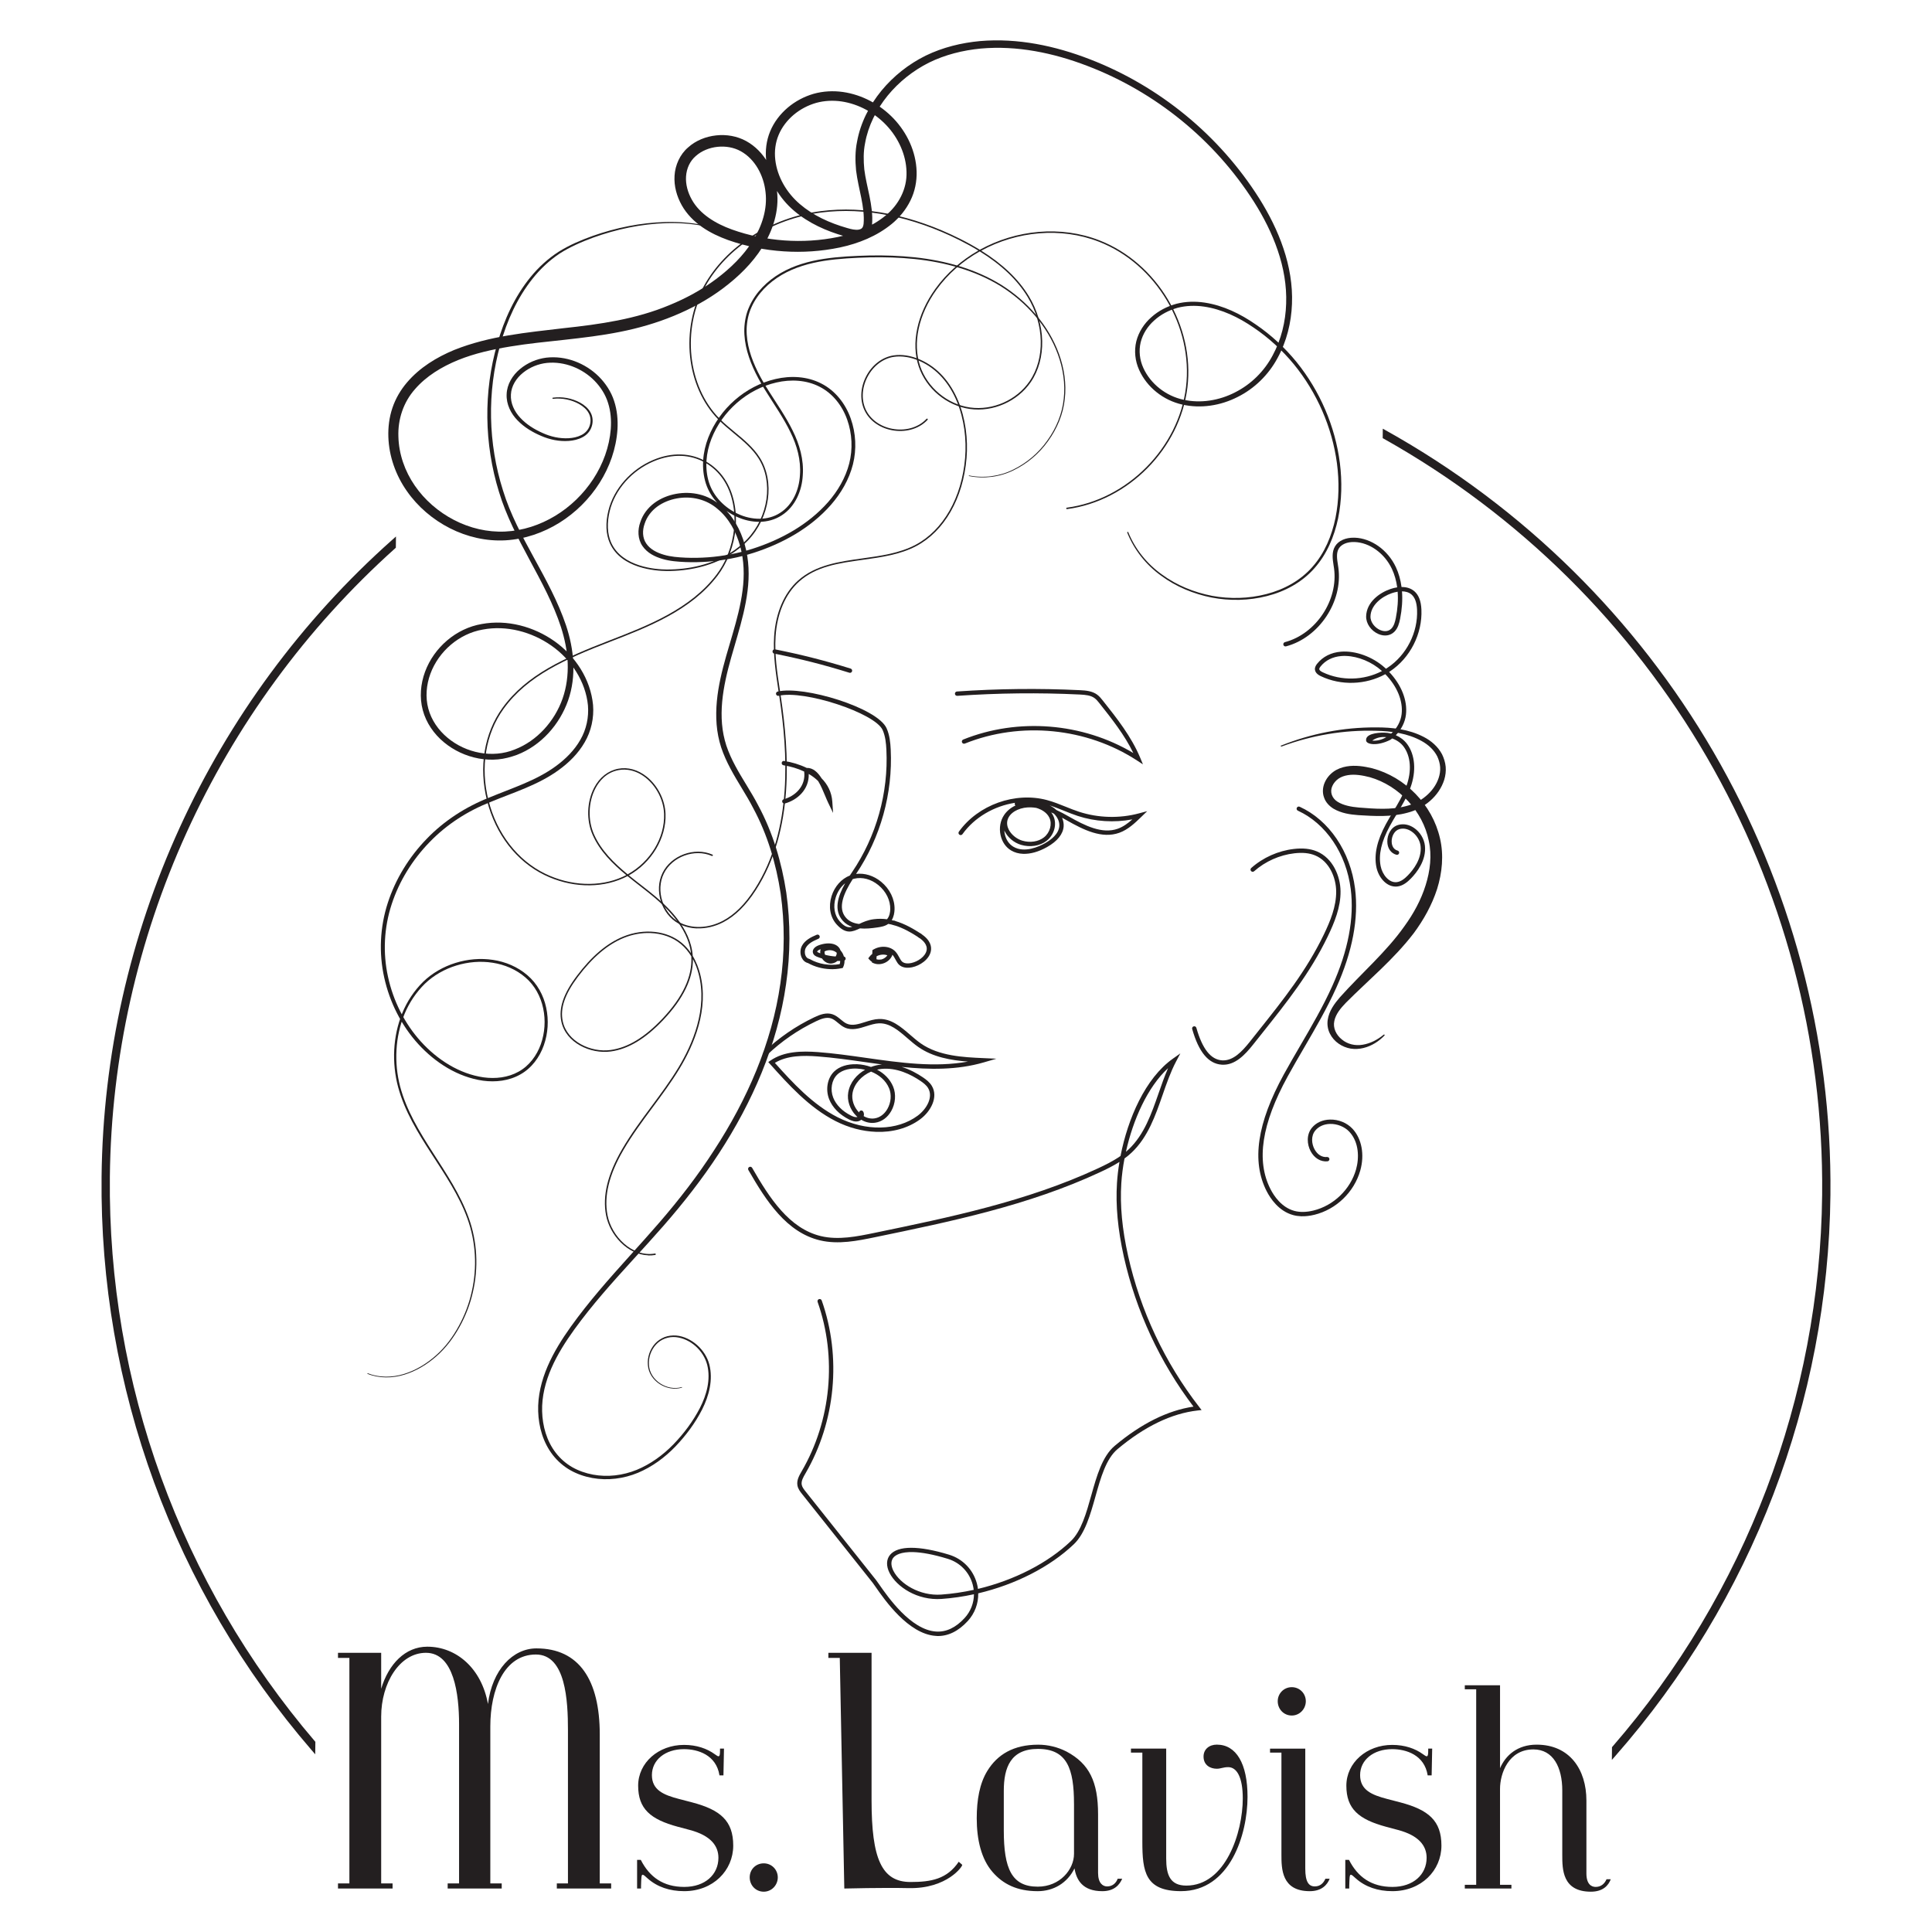 <?xml version="1.0" encoding="UTF-8"?>
<svg id="Layer_1" data-name="Layer 1" xmlns="http://www.w3.org/2000/svg" viewBox="0 0 1080 1080">
  <defs>
    <style>
      .cls-1 {
        fill: #231f20;
      }
    </style>
  </defs>
  <g>
    <path class="cls-1" d="M523.66,914.5c-.21,0-.42-.02-.63-.03-15.29-1.05-28.57-20.19-33.57-27.4-.72-1.04-1.27-1.83-1.62-2.28l-39.43-49.56c-1-1.26-2.25-2.82-2.62-4.76-.58-2.97,.98-5.66,2.36-8.03,16.5-28.35,19.83-63.73,8.9-94.66-.22-.64,.11-1.33,.74-1.55,.63-.22,1.33,.11,1.55,.74,11.17,31.59,7.77,67.74-9.09,96.69-1.22,2.1-2.49,4.27-2.08,6.35,.26,1.35,1.26,2.6,2.14,3.71l39.43,49.56c.37,.47,.96,1.31,1.72,2.41,4.82,6.94,17.62,25.39,31.74,26.35,5.7,.39,11.06-2.15,16.02-7.55,3.39-3.68,5.2-8.41,5.22-13.29-5.98,1.3-12.06,2.19-18.12,2.62-13.55,.95-25.08-6.77-29.04-14.52-1.98-3.88-1.87-7.58,.29-10.16,4.35-5.19,16.05-5.22,32.95-.06,7.64,2.33,13.45,8.32,15.55,16.04,.28,1.03,.49,2.06,.62,3.09,20.15-4.83,38.99-14.37,51.95-26.75,5.78-5.52,8.64-15.71,11.4-25.56,3.01-10.73,6.12-21.82,13.12-27.69,14.79-12.41,29.59-19.77,44.01-21.9-18.74-24.65-32.19-53.58-38.93-83.79-3.38-15.19-4.64-28.68-3.84-41.22,.24-3.76,.7-7.73,1.39-11.78-3.63,2.31-7.44,4.16-10.94,5.79-39.89,18.58-83.54,27.59-125.76,36.31-9.57,1.97-20.43,4.22-30.76,1.74-18.61-4.45-29.96-21.86-39.99-39.32-.33-.58-.13-1.33,.45-1.66,.58-.33,1.32-.14,1.66,.45,9.76,17,20.77,33.94,38.44,38.17,9.81,2.34,20.37,.16,29.7-1.76,42.07-8.69,85.58-17.68,125.22-36.13,4.05-1.89,8.51-4.07,12.57-6.91,4.08-20.86,13.85-43.48,29.29-54.41l4.16-2.94-2.38,4.51c-3.06,5.79-5.35,12.38-7.56,18.75-4.01,11.55-8.16,23.49-17.18,32.08-1.3,1.24-2.68,2.37-4.1,3.41-.91,4.75-1.51,9.43-1.79,13.87-.79,12.31,.45,25.57,3.79,40.53,6.81,30.56,20.56,59.78,39.76,84.51l1.33,1.72-2.16,.24c-14.6,1.63-29.69,8.91-44.84,21.61-6.42,5.38-9.43,16.11-12.34,26.49-2.86,10.17-5.81,20.69-12.07,26.67-13.35,12.74-32.74,22.55-53.45,27.45,.12,5.68-1.93,11.21-5.86,15.49-5.31,5.77-11.14,8.58-17.35,8.36Zm-12.94-46.86c-7.35-.26-10.21,1.77-11.28,3.05-2.06,2.46-.87,5.75,.02,7.49,3.65,7.16,14.65,14.07,26.7,13.2,6.07-.43,12.16-1.33,18.15-2.64-.12-1-.31-2-.58-3-1.88-6.9-7.08-12.27-13.91-14.35-8.44-2.58-14.6-3.59-19.09-3.75Zm142.23-270.53c-11.49,10.59-19.6,28.92-23.55,46.75,.57-.48,1.12-.97,1.66-1.48,8.59-8.19,12.64-19.84,16.56-31.12,1.64-4.72,3.32-9.56,5.34-14.15Z"/>
    <path class="cls-1" d="M489.63,632.7c-7.42-.26-15.17-2.26-22.52-5.99-14.82-7.54-26.45-20.53-36.72-31.98l-.92-1.03,1.13-.78c7.76-5.39,17.81-5.43,26.62-4.79,8.94,.67,18.05,1.97,26.87,3.22,18.91,2.69,38.39,5.47,57,2.09-9.42-.72-19.61-2.45-27.81-8.21-2.1-1.47-4.12-3.22-6.08-4.91-5.04-4.36-9.8-8.44-15.8-8.28-2.31,.08-4.74,.85-7.09,1.6-3.96,1.26-8.06,2.56-12.02,.79-1.48-.66-2.7-1.67-3.87-2.65-1.27-1.05-2.46-2.05-3.86-2.5-2.6-.86-5.57,.27-8.38,1.61-10.12,4.82-19.37,11.19-27.49,18.94-.48,.47-1.26,.45-1.72-.04-.46-.49-.45-1.26,.04-1.72,8.31-7.93,17.78-14.45,28.13-19.38,3.26-1.56,6.76-2.84,10.18-1.72,1.84,.6,3.27,1.79,4.66,2.94,1.1,.91,2.14,1.77,3.31,2.3,3.13,1.4,6.61,.29,10.29-.88,2.51-.8,5.1-1.62,7.75-1.71,6.91-.26,12.3,4.4,17.47,8.87,1.91,1.65,3.88,3.36,5.88,4.76,10.17,7.13,23.92,7.75,34.97,8.24l7.35,.33-7.07,2.06c-14.94,4.34-30.46,4.11-45.89,2.52,4.62,1.42,8.69,3.7,11.82,5.81,1.88,1.27,3.79,2.73,5.04,4.81,3.72,6.21-.55,14.22-6.45,18.61-6.79,5.05-15.55,7.42-24.82,7.09Zm-56.47-38.54c9.89,11.03,21.09,23.28,35.06,30.38,15.73,8,33.31,7.65,44.79-.88,5.04-3.75,8.79-10.42,5.81-15.4-1-1.68-2.67-2.94-4.32-4.05-5.23-3.55-13.26-7.57-21.83-6.67-.81,.09-1.6,.22-2.38,.4,3.89,2.08,7.25,5.24,9.01,9.57,1.71,4.18,1.28,9.39-1.1,13.58-2.07,3.64-5.25,5.96-8.94,6.51-2.66,.41-5.37-.19-7.81-1.65-.45,.38-.98,.66-1.53,.8-1.96,.53-3.9-.26-5.37-1-5.31-2.68-9.23-6.68-11.04-11.26-2.15-5.44-1.01-11.81,2.76-15.48,2.91-2.84,7.42-4.29,12.73-4.1h.21c2.48,.11,5.12,.62,7.68,1.53,1.82-.68,3.69-1.13,5.51-1.33,.22-.02,.44-.04,.66-.06-3.12-.42-6.22-.86-9.32-1.3-8.78-1.25-17.86-2.54-26.71-3.2-7.94-.6-16.91-.6-23.89,3.61Zm49.66,29.77c1.92,1.12,4.03,1.56,6.07,1.26,2.94-.44,5.49-2.33,7.19-5.31,2.02-3.56,2.39-7.95,.96-11.46-1.85-4.55-5.77-7.64-10.11-9.38-5.37,2.32-9.48,6.87-10.36,12.02-.64,3.72,.77,7.87,3.67,10.85,.02-.38,.22-.74,.57-.96,.56-.36,1.32-.18,1.68,.38,.47,.76,.59,1.69,.32,2.59Zm-3.88-26.59c-2.78-.1-7.71,.24-10.96,3.41-3.09,3.01-3.99,8.3-2.2,12.85,1.59,4.03,5.1,7.58,9.87,9.98,1.08,.55,2.47,1.13,3.64,.82,0,0,.02,0,.03,0-.27-.24-.54-.5-.8-.76-3.45-3.53-5.12-8.5-4.35-12.98,.98-5.69,4.79-10.02,9.44-12.66-1.52-.36-3.04-.58-4.49-.64-.06,0-.12,0-.18,0Z"/>
    <path class="cls-1" d="M464.02,541.75c-4.32-.15-8.63-1.32-12.4-3.41-1.53-.38-2.76-1.46-3.49-3.05-.95-2.06-.88-4.64,.17-6.59,1.69-3.12,4.97-4.81,8.26-6.17,.62-.26,1.33,.03,1.59,.66,.26,.62-.04,1.33-.66,1.59-2.88,1.19-5.72,2.63-7.05,5.09-.69,1.27-.73,3.04-.11,4.41,.31,.66,.9,1.5,1.98,1.73l.35,.13c5.01,2.83,11.07,3.84,16.73,2.81,.19-.57,.29-1.17,.29-1.77-.52,.01-1.04,0-1.56,0-1.17,1.03-2.74,1.55-4.1,1.46-1.66-.14-3.23-1.07-4.3-2.56-.06-.09-.12-.18-.18-.27-.9-.27-1.8-.57-2.67-.92-.57-.23-1.91-.75-2.37-2.05-.6-1.69,.57-3.4,2.98-4.35,2.69-1.06,6.59-1.71,9.47-.37,1.43,.66,2.45,1.77,2.94,3.21,.87,.95,1.5,2.11,1.86,3.36,.52,.1,.93,.54,.97,1.1,.04,.49-.22,.94-.63,1.16,.03,1.23-.2,2.47-.72,3.59l-.26,.55-.6,.13c-2.13,.45-4.32,.63-6.51,.55Zm-2.81-8.02c1.93,.51,3.91,.82,5.9,.95,.47-.67,.68-1.43,.6-2.11l-.06-.05c-1.83-1.55-4.63-1.8-6.72-.65-.07,.61,.03,1.25,.28,1.86Zm-2.51-3.11c-.11,.04-.22,.08-.32,.12-1.07,.42-1.66,1.04-1.57,1.27,.04,.12,.24,.31,.97,.6,.25,.1,.49,.19,.75,.28-.08-.7-.03-1.41,.14-2.08l.05-.19Z"/>
    <path class="cls-1" d="M474.63,520.74c-2.13-.08-4.41-1.13-7.03-4.08-3.56-4.01-4.59-9.9-2.74-15.75,1.71-5.42,5.53-9.66,10.21-11.49,.43-.67,.87-1.33,1.31-1.98,13.51-19.96,20.31-44.22,19.12-68.31-.18-3.69-.56-7.57-2.09-11.03-4.21-9.48-43.86-22.54-58.12-19.15-.65,.16-1.31-.25-1.47-.9-.16-.65,.25-1.31,.9-1.47,14.53-3.46,55.81,9.06,60.9,20.53,1.7,3.82,2.11,7.97,2.3,11.9,1.2,24.5-5.67,49.17-19.36,69.52,4.75-.6,9.76,.92,13.95,4.34,4.91,4.01,7.73,9.82,7.55,15.56-.06,1.78-.41,4.03-1.58,5.91,.58,.13,1.17,.28,1.75,.45,.65,.18,1.02,.86,.84,1.51-.18,.64-.85,1.01-1.51,.84-1.01-.29-2.02-.52-3.01-.69-1.85,1.36-4.17,1.7-6.04,1.98-3.23,.48-6.64,.84-9.81,.54-2.02,.95-3.99,1.83-6.1,1.76Zm-2.18-27c-2.37,1.91-4.25,4.66-5.27,7.91-1.58,5.03-.75,10.04,2.24,13.4,2.78,3.13,4.74,3.66,6.97,3.07-1.97-.67-3.75-1.74-5.21-3.36-5.21-5.79-2.97-13.48,1.27-21.01Zm4.22-2.3c-5,7.84-8.67,16.14-3.68,21.68,1.85,2.06,4.38,3.04,7.27,3.38,2.27-1.07,4.85-2.24,8.24-2.66,2.46-.31,4.89-.3,7.33,.03,1.47-1.61,1.78-4.08,1.82-5.51,.16-4.98-2.33-10.07-6.66-13.6-4.08-3.33-8.98-4.63-13.46-3.57-.29,.07-.58,.15-.86,.24Z"/>
    <path class="cls-1" d="M514.16,524.23c-.22,0-.43-.07-.62-.2-3.71-2.42-8.65-5.38-13.94-6.88-.65-.18-1.02-.86-.84-1.51,.18-.64,.85-1,1.51-.84,5.61,1.59,10.75,4.67,14.6,7.19,.56,.37,.72,1.12,.36,1.68-.24,.37-.65,.57-1.06,.55Z"/>
    <path class="cls-1" d="M507.09,540.98c-2.35-.08-4.23-1-5.36-2.67-.43-.64-.8-1.31-1.17-1.99-.52-.96-1.02-1.86-1.67-2.6l-.06,.16c-.73,1.94-2.33,3.55-4.39,4.42-2.06,.88-4.34,.91-6.24,.08l-.76-.33v-.34c-.53-.35-1.02-.77-1.44-1.26l-.64-.73,.58-.78c.48-.65,1.04-1.22,1.67-1.71l.07-2.1,.57-.34c4.08-2.41,9.35-1.95,12.24,1.09,.95,1,1.59,2.16,2.2,3.28,.33,.61,.66,1.22,1.05,1.79,1.37,2.02,4.39,1.65,5.62,1.39,3.72-.77,7.96-3.64,8.62-7.13,.6-3.15-2.1-5.64-4.46-7.18-.56-.37-.72-1.12-.36-1.68,.37-.57,1.13-.72,1.68-.36,5.41,3.52,5.99,7.2,5.52,9.67-.88,4.66-6.08,8.15-10.53,9.06-.98,.2-1.91,.28-2.77,.25Zm-17.14-4.76c.72,.23,1.49,.29,2.23,.16,.14-.02,.28-.02,.41,0,.31-.08,.61-.18,.91-.31,1.07-.45,1.96-1.17,2.55-2.04-1.93-.7-4.22-.45-6.04,.54v.03s-.06,1.63-.06,1.63Z"/>
    <path class="cls-1" d="M638.92,427.29l-3.31-2.16c-28.17-18.38-65.05-22.01-96.27-9.46-.63,.24-1.33-.05-1.58-.68-.25-.62,.05-1.33,.68-1.58,30.69-12.34,66.74-9.4,95.09,7.54-4.89-10.11-12.01-19.08-18.92-27.79-.83-1.05-1.69-2.13-2.73-2.89-2.18-1.61-5.08-1.87-8.37-2.03-22.69-1.1-45.72-.83-68.4,.74-.73,.02-1.25-.46-1.3-1.13-.05-.67,.46-1.25,1.13-1.3,22.77-1.58,45.83-1.84,68.68-.74,3.55,.17,6.97,.49,9.69,2.5,1.29,.95,2.25,2.16,3.19,3.34,7.83,9.86,15.92,20.06,20.9,31.99l1.52,3.65Z"/>
    <path class="cls-1" d="M571.95,477.3c-2.48-.09-4.76-.71-6.72-1.88-2.98-1.77-5.07-4.8-5.9-8.53-.89-4.01-.17-8.14,1.99-11.32,1.56-2.3,3.77-4.09,6.32-5.27-.06-.06-.13-.13-.18-.2-.29-.41-.3-.93-.06-1.33-11.59,1.78-22.6,8.07-29.39,17.55-.39,.55-1.15,.67-1.7,.28-.55-.39-.67-1.15-.28-1.7,10.73-14.99,31.45-22.42,49.25-17.65,3.58,.96,7.05,2.35,10.4,3.7,2.46,.99,5,2.01,7.54,2.84,10.73,3.49,22.64,3.8,33.53,.87l4.55-1.22-3.38,3.27c-3.42,3.31-7.3,7.06-12.25,8.83-9.72,3.46-19.89-1.58-29.48-7.05-.82-.47-1.65-.93-2.49-1.38,.68,1.55,1,3.2,.89,4.83-.31,4.31-3.5,8.3-9.24,11.55-4.72,2.67-9.33,3.95-13.39,3.81Zm-10.53-13.08c.04,.72,.13,1.44,.29,2.15,.68,3.06,2.38,5.54,4.77,6.96,6.25,3.71,14.44-.13,17.67-1.95,3.49-1.97,7.7-5.23,8.01-9.6,.19-2.67-1.17-5.13-3.04-6.96-.5-.23-1-.45-1.5-.66,.47,.61,.87,1.25,1.19,1.93,2.17,4.57,.56,10.56-3.74,13.92-3.73,2.92-9.23,3.78-14.35,2.25-3.86-1.16-7.32-4.03-9.05-7.49-.09-.18-.18-.37-.26-.55Zm14.95-12.9c-2.62-.09-5.19,.31-7.63,1.39-1.54,.69-4.3,2.27-5.36,5.15-.85,2.3-.21,4.44,.48,5.82,1.42,2.84,4.39,5.29,7.57,6.24,4.38,1.32,9.03,.61,12.15-1.83,3.37-2.64,4.7-7.45,3.04-10.96-1.45-3.06-4.57-4.56-6.29-5.18-.37-.13-.74-.25-1.11-.35-.95-.15-1.9-.25-2.85-.28Zm14.2,1.49c2.34,1.09,4.63,2.32,6.83,3.58,9.1,5.18,18.71,9.99,27.46,6.87,3.03-1.08,5.71-3.07,8.12-5.22-10.09,1.91-20.76,1.26-30.5-1.92-2.62-.85-5.2-1.89-7.69-2.9-2.64-1.06-5.35-2.15-8.09-3.02,.27,.13,.54,.27,.81,.41,1.14,.62,2.17,1.37,3.07,2.2Z"/>
    <path class="cls-1" d="M541.72,265.79c8.28,1.64,17.1,.5,24.66-3.28,7.59-3.7,14.23-9.35,19.09-16.26,4.93-6.84,8.31-14.88,9.16-23.29,.95-8.4-.37-16.96-3.27-24.88-5.82-15.91-17.73-29.19-31.99-38.12-14.44-8.89-31.19-13.37-47.97-15.15-8.42-.86-16.9-1.13-25.36-.94-8.46,.25-16.95,.65-25.3,1.94-8.32,1.31-16.57,3.65-23.81,7.91-7.2,4.23-13.45,10.39-16.85,18.03-1.75,3.78-2.55,7.94-2.71,12.09-.09,4.17,.54,8.34,1.66,12.37,2.28,8.09,6.36,15.56,10.91,22.68,4.52,7.15,9.42,14.15,13.19,21.86,3.82,7.62,6.28,16.26,5.63,24.94-.44,8.54-4.19,17.54-11.74,22.37-3.69,2.43-8.12,3.63-12.49,3.65-4.39,.03-8.72-1.02-12.68-2.82-7.88-3.59-14.6-10.24-17.29-18.68-2.63-8.37-1.77-17.52,1.36-25.55,6.27-16.14,20.67-28.86,37.6-32.78,8.39-1.97,17.64-1.56,25.5,2.47,7.9,3.96,13.65,11.38,16.53,19.56,2.92,8.2,3.37,17.23,1.25,25.68-2.15,8.44-6.62,16.12-12.28,22.61-11.45,13.02-27.02,21.62-43.27,26.85-8.17,2.6-16.65,4.22-25.2,4.9-4.28,.31-8.57,.43-12.86,.25-4.26-.2-8.64-.48-12.88-1.74-4.17-1.22-8.5-3.3-11.18-7.25-2.72-3.95-2.72-9.15-1.2-13.3,1.38-4.32,4.27-8.07,7.85-10.73,3.6-2.66,7.83-4.33,12.17-5.12,4.35-.79,8.86-.7,13.17,.37,4.34,1.04,8.36,3.26,11.73,6.07,6.86,5.65,11.18,13.74,13.51,22.07,2.37,8.38,2.61,17.26,1.52,25.79-1.06,8.56-3.28,16.87-5.62,25.04-2.35,8.18-4.88,16.25-6.62,24.47-1.74,8.2-2.74,16.58-2.03,24.84,.35,4.12,1.16,8.18,2.43,12.1,1.32,3.91,3.04,7.7,5.03,11.38,3.93,7.39,8.82,14.38,12.77,22.03,8.17,15.13,13.13,31.83,15.7,48.75,2.39,16.97,2.34,34.27-.13,51.21-4.82,34.01-18.92,66.05-37.51,94.56-9.32,14.3-19.86,27.75-31.07,40.57-11.2,12.82-22.95,25.07-33.95,37.93-5.5,6.43-10.81,13.02-15.76,19.85-4.93,6.84-9.48,13.96-12.84,21.63-3.34,7.65-5.46,15.89-5.23,24.2,.21,8.26,2.56,16.61,7.6,23.16,2.51,3.25,5.64,6.01,9.21,8.07,3.58,2.04,7.54,3.41,11.61,4.17,8.16,1.52,16.75,.47,24.45-2.66,7.72-3.19,14.63-8.21,20.49-14.22,5.83-6.02,10.96-12.86,14.81-20.3,3.8-7.38,6.13-15.96,4.13-24.11-2.02-7.94-9.24-14.64-17.48-15.56-4.1-.4-8.37,1.06-11.16,4.17-2.8,3.05-4.28,7.3-3.93,11.44,.49,8.56,10.15,14.7,18.29,12.31,.09-.03,.18,.02,.2,.11,.02,.09-.02,.18-.11,.2-8.3,2.53-18.33-3.6-18.99-12.57-.4-4.32,1.07-8.76,3.98-12.01,1.44-1.65,3.34-2.84,5.35-3.68,2.06-.76,4.27-1.02,6.45-.88,4.37,.39,8.43,2.44,11.69,5.28,3.23,2.88,5.75,6.63,6.87,10.89,2.2,8.54-.16,17.47-3.96,25.07-3.89,7.67-9.04,14.58-14.96,20.78-5.94,6.17-13.01,11.38-20.98,14.73-7.98,3.3-16.92,4.45-25.48,2.91-4.27-.77-8.45-2.19-12.26-4.33-3.8-2.16-7.17-5.09-9.86-8.54-5.4-6.95-7.9-15.74-8.17-24.37-.29-8.71,1.89-17.32,5.28-25.2,3.42-7.92,8.02-15.21,12.97-22.15,4.97-6.94,10.29-13.61,15.78-20.11,10.99-13,22.68-25.34,33.75-38.15,11.06-12.8,21.44-26.19,30.58-40.4,18.41-28.21,32.3-59.84,37.04-93.25,2.43-16.65,2.48-33.64,.14-50.29-2.52-16.59-7.37-32.93-15.35-47.71-3.81-7.46-8.68-14.44-12.7-22.06-2.03-3.79-3.83-7.75-5.21-11.89-1.34-4.16-2.18-8.48-2.53-12.81-1.39-17.52,4.18-34.24,8.9-50.38,2.36-8.12,4.56-16.28,5.61-24.58,1.08-8.28,.86-16.71-1.36-24.7-2.19-7.93-6.25-15.53-12.57-20.75-6.17-5.41-14.69-7.42-22.72-5.94-3.99,.72-7.86,2.25-11.11,4.63-3.22,2.39-5.74,5.68-6.96,9.46-1.37,3.74-1.3,7.97,.87,11.12,2.13,3.19,5.9,5.13,9.78,6.26,3.93,1.19,8.08,1.47,12.28,1.67,4.19,.18,8.39,.08,12.58-.22,8.37-.64,16.67-2.21,24.68-4.73,15.93-5.08,31.21-13.5,42.3-26.07,5.49-6.26,9.79-13.65,11.86-21.68,2.03-8,1.62-16.65-1.14-24.44-2.72-7.78-8.12-14.73-15.47-18.44-7.33-3.78-16.07-4.23-24.13-2.35-16.26,3.71-30.25,15.99-36.31,31.51-3.03,7.72-3.84,16.42-1.37,24.34,2.48,7.86,8.82,14.21,16.29,17.63,7.41,3.46,16.64,3.91,23.53-.65,6.99-4.44,10.6-12.85,11.04-21.06,.65-8.35-1.66-16.64-5.39-24.15-3.67-7.58-8.52-14.55-13.04-21.76-4.55-7.17-8.69-14.78-11-23.09-1.14-4.14-1.78-8.45-1.67-12.78,.17-4.31,1.03-8.65,2.86-12.58,3.56-7.93,10.03-14.23,17.41-18.55,7.44-4.35,15.84-6.68,24.25-7.98,8.44-1.28,16.95-1.65,25.45-1.88,8.5-.16,17.02,.13,25.49,1.03,16.88,1.85,33.74,6.41,48.29,15.43,14.38,9.06,26.34,22.49,32.17,38.58,2.9,8.01,4.21,16.66,3.23,25.16-.88,8.52-4.33,16.63-9.32,23.52-4.93,6.96-11.64,12.63-19.31,16.34-7.64,3.79-16.55,4.92-24.9,3.23-.09-.02-.14-.1-.13-.19,.02-.09,.11-.14,.2-.13Z"/>
    <path class="cls-1" d="M362.37,701.74c-11.62-.41-21.46-11.34-23.58-22.39-2.08-10.84,.84-22.89,8.92-36.83,4.86-8.39,10.73-16.31,16.41-23.96,5.15-6.95,10.48-14.13,15.03-21.64,7.99-13.19,16.46-32.98,11.42-52.37-.64-2.48-1.66-5.45-3.24-8.42,.15,10.79-5.35,22.16-16.37,33.83-10.06,10.66-19.73,16.49-29.54,17.82-11.31,1.53-25.1-4.81-27.62-16.71-1.58-7.47,1.15-15.56,8.58-25.45,8.32-11.08,16.81-18.29,25.98-22.05,11.66-4.78,24.55-3.38,32.83,3.58,2.05,1.72,3.72,3.67,5.1,5.7-1.85-14.8-14.42-26.4-23.9-33.95-1.48-1.18-2.99-2.36-4.5-3.53-2.37-1.85-4.77-3.72-7.11-5.63-.77,.41-1.56,.8-2.37,1.16-13.12,5.92-29.58,5.25-44.03-1.77-15.67-7.62-27.37-22.75-32.11-41.53-4.74-18.78-1.63-37.65,8.55-51.79,13.5-18.77,35.08-28.21,59.82-37.77,21.26-8.22,45.36-17.54,59.94-36.87,2.31-3.07,4.26-6.46,5.8-10.05-9.52,5.31-21.25,8.18-33.86,8.08-5.82-.06-25.29-1.3-31.63-15.59-2.23-5.01-2.5-11.32-.78-18.24,3.02-12.16,12.6-22.98,25.01-28.23,10.5-4.44,21.05-4.11,29.71,.93,8.16,4.75,13.57,12.75,15.66,23.15,1.84,9.14,.88,19.07-2.48,28,3.57-2.21,6.79-4.79,9.56-7.7,12.03-12.65,14.81-32.13,6.45-45.29-3.52-5.55-8.73-9.85-13.77-14.01-2.93-2.42-5.96-4.93-8.66-7.67-18.04-18.31-21.49-50.47-8.03-74.81,12.23-22.12,37.3-38.11,65.43-41.73,24.31-3.14,51.18,2.23,77.68,15.5,3.95,1.98,7.63,4.02,11.05,6.12,20.18-11.17,45.22-13.72,66.91-5.24,32.17,12.56,53.29,47.88,49.15,82.15-4.15,34.28-33.09,63.54-67.32,68.06-.24,.02-.43-.13-.45-.35-.03-.22,.13-.42,.35-.45,33.88-4.48,62.51-33.44,66.62-67.36,4.11-33.92-16.8-68.87-48.63-81.3-21.34-8.33-45.92-5.89-65.83,4.98,12.04,7.53,20.78,15.9,26.57,25.38,9.6,15.75,10.05,35.08,1.11,48.12-7.4,10.79-21.09,16.82-34.02,15-12.95-1.81-24.45-11.35-28.61-23.75-4.37-13.03-.91-29.24,9.27-43.37,6.38-8.86,14.69-16.08,24.08-21.43-3.29-2.01-6.83-3.95-10.61-5.85-26.37-13.19-53.06-18.53-77.22-15.42-27.88,3.59-52.72,19.42-64.82,41.32-13.29,24.03-9.9,55.78,7.89,73.85,2.67,2.71,5.68,5.2,8.6,7.61,5.09,4.2,10.35,8.55,13.94,14.21,8.55,13.47,5.73,33.37-6.55,46.29-3.06,3.22-6.64,6.02-10.63,8.38-1.62,4.01-3.74,7.8-6.3,11.2-14.72,19.52-38.93,28.88-60.29,37.14-24.61,9.51-46.08,18.9-59.45,37.49-10.03,13.94-13.1,32.57-8.42,51.12,4.68,18.54,16.22,33.49,31.68,41,14.24,6.92,30.44,7.58,43.34,1.76,.69-.31,1.36-.64,2.02-.98-7.69-6.36-14.76-13.35-18.78-22.4-3.64-8.19-3.31-18.59,.83-26.49,3.01-5.75,7.8-9.5,13.47-10.57,5.38-1.01,11,.55,15.83,4.4,6.24,4.99,10.3,12.97,10.58,20.84,.49,13.57-7.8,27.24-20.49,34.36,2.25,1.84,4.55,3.64,6.84,5.41,1.51,1.18,3.02,2.36,4.51,3.54,9.94,7.91,23.23,20.23,24.36,36.1,2.09,3.49,3.35,7.08,4.11,10,5.11,19.67-3.44,39.68-11.51,53-4.57,7.54-9.91,14.74-15.07,21.71-5.66,7.64-11.52,15.54-16.36,23.89-7.98,13.76-10.87,25.63-8.83,36.27,2.28,11.9,13.75,23.65,26.52,21.49,.23-.05,.43,.11,.47,.33,.04,.22-.11,.43-.33,.47-1.31,.22-2.61,.3-3.88,.26Zm1.2-180.17c-4.89-.17-10.01,.72-14.91,2.73-9.02,3.7-17.41,10.83-25.64,21.78-7.28,9.69-9.96,17.57-8.44,24.8,2.42,11.46,15.82,17.57,26.71,16.08,9.63-1.3,19.13-7.05,29.06-17.57,11.31-11.98,16.73-23.6,16.1-34.55,0-.08,0-.17-.02-.25-1.48-2.44-3.37-4.81-5.79-6.84-4.58-3.85-10.63-5.95-17.09-6.18Zm-14.12-91.36c-1.23-.04-2.46,.05-3.68,.28-6.95,1.31-10.85,6.24-12.9,10.15-4.03,7.69-4.35,17.81-.81,25.79,4,8.99,11.1,15.96,18.81,22.32,12.59-6.93,20.84-20.41,20.35-33.78-.27-7.63-4.21-15.39-10.28-20.23-3.54-2.83-7.51-4.37-11.49-4.51Zm31.31-175.37c-4.96-.18-10.15,.83-15.34,3.02-12.18,5.15-21.58,15.75-24.54,27.67-1.67,6.75-1.42,12.87,.73,17.72,6.15,13.84,25.23,15.07,30.9,15.1,12.87,.1,24.82-2.91,34.36-8.49,3.6-9.04,4.69-19.19,2.81-28.52-2.04-10.16-7.33-17.98-15.27-22.6-4.17-2.43-8.8-3.73-13.65-3.91Zm166.95-114.31c-9.46,5.3-17.81,12.53-24.21,21.42-10.02,13.92-13.44,29.86-9.16,42.64,4.07,12.11,15.3,21.44,27.95,23.2,12.69,1.76,26.01-4.12,33.24-14.66,8.76-12.77,8.31-31.76-1.13-47.24-5.78-9.48-14.56-17.83-26.69-25.35Z"/>
    <path class="cls-1" d="M630.7,297.49c3.86,9.47,10.5,17.74,18.84,23.66,8.25,6.06,17.96,9.98,27.97,11.92,10.04,1.84,20.49,1.59,30.37-.97,9.85-2.52,19.18-7.61,25.85-15.29,6.75-7.63,10.76-17.35,12.81-27.3,2-10,2.14-20.34,.83-30.46-2.69-20.25-11.21-39.63-24.1-55.43-6.49-7.86-14.07-14.82-22.51-20.51-8.36-5.74-17.75-10.27-27.72-11.72-4.96-.72-10.06-.56-14.84,.69-4.77,1.35-9.3,3.69-12.95,7.02-3.71,3.26-6.45,7.57-7.62,12.29-1.11,4.73-.55,9.79,1.49,14.25,4.04,8.98,12.71,15.71,22.35,17.79,9.7,2.17,20.13,.46,28.98-4.12,8.94-4.51,16.32-11.82,21-20.69,4.78-8.81,7.21-18.84,7.52-28.89,.37-10.07-1.43-20.15-4.7-29.72-3.25-9.59-7.9-18.7-13.35-27.29-10.95-17.18-24.71-32.57-40.51-45.43-15.8-12.86-33.63-23.24-52.65-30.48-18.94-7.27-39.36-11.47-59.48-9.67-10,.96-19.92,3.43-28.87,7.82-8.92,4.45-16.91,10.8-23.22,18.51-6.26,7.72-10.89,16.84-12.6,26.55-.99,4.84-.91,9.78-.44,14.67,.61,4.91,1.86,9.86,2.91,14.97,1.02,5.15,1.9,10.36,1.42,16.07-.18,1.49-.63,3.31-1.94,4.8-1.25,1.5-3.14,2.32-4.76,2.56-3.28,.49-6.15-.33-8.64-1.03-10.09-2.85-20.05-7.24-28.28-14.26-8.21-6.99-14.22-16.95-15.52-27.96-.65-5.48,.03-11.21,2.18-16.39,2.13-5.18,5.62-9.69,9.81-13.26,4.22-3.57,9.17-6.21,14.48-7.75,5.35-1.5,10.96-1.78,16.39-1.02,10.87,1.56,20.9,7.05,28.4,14.92,7.47,7.91,12.45,18.37,12.8,29.53,.17,5.54-.97,11.25-3.47,16.26-2.47,5.03-6.07,9.43-10.28,12.93-8.49,6.99-18.72,11.05-29.1,13.27-10.37,2.17-20.98,2.88-31.52,2.17-10.54-.7-20.97-2.76-30.99-6.3-5.01-1.81-9.97-4.09-14.5-7.25-4.5-3.13-8.62-7.21-11.42-12.2-2.77-4.94-4.42-10.66-4.04-16.56,.33-5.83,3.01-11.86,7.54-15.74,4.42-4,10.08-6.16,15.76-6.77,5.69-.61,11.64,.36,16.82,3.22,5.09,2.81,9.14,7.11,12,11.97,2.84,4.89,4.52,10.32,5.15,15.84,1.33,11.2-2.36,22.31-8.1,31.37-5.77,9.18-13.57,16.7-22.01,23.05-8.47,6.37-17.83,11.45-27.56,15.44-9.73,4.01-19.87,6.93-30.13,8.95-10.26,2.06-20.58,3.27-30.81,4.41-10.24,1.11-20.43,2.11-30.45,3.76-10.02,1.65-19.93,3.83-29.14,7.56-9.18,3.74-17.86,8.99-24.18,16.31-6.42,7.25-9.62,16.78-9.26,26.5,.24,9.74,3.58,19.31,9.15,27.38,5.55,8.1,13.26,14.74,22.02,19.27,8.76,4.54,18.66,6.89,28.47,6.43,9.85-.45,19.52-3.64,28.02-8.78,16.97-10.25,29.48-28.58,31.06-48.52,.36-4.93-.02-9.92-1.51-14.57-1.42-4.65-4.12-8.86-7.52-12.37-6.84-7-16.89-11-26.65-10.03-4.82,.5-9.56,2.43-13.34,5.48-3.78,3.02-6.57,7.39-6.8,12.18-.31,4.81,1.9,9.5,5.29,13.08,3.38,3.64,7.74,6.36,12.34,8.4,4.59,2.11,9.58,3.22,14.6,2.96,2.48-.14,4.97-.64,7.14-1.76,2.19-1.07,3.92-2.95,4.65-5.25,.78-2.29,.64-4.86-.53-7-1.15-2.16-3.14-3.82-5.3-5.07-4.38-2.46-9.61-3.53-14.63-2.94-.18,.03-.34-.1-.37-.28-.02-.18,.1-.34,.28-.37,5.18-.7,10.55,.28,15.18,2.76,2.28,1.27,4.45,2.99,5.79,5.37,1.36,2.37,1.58,5.33,.75,7.91-.78,2.63-2.77,4.86-5.18,6.08-2.39,1.28-5.05,1.86-7.69,2.06-5.27,.39-10.62-.72-15.41-2.81-4.81-2.04-9.42-4.77-13.15-8.62-3.72-3.76-6.41-9.05-6.15-14.63,.16-5.61,3.34-10.71,7.48-14.13,4.17-3.48,9.31-5.68,14.71-6.36,10.79-1.24,21.75,3.02,29.38,10.59,3.78,3.81,6.86,8.47,8.52,13.65,1.71,5.15,2.18,10.6,1.86,15.92-1.45,21.38-14.45,40.92-32.43,52.12-9.02,5.61-19.4,9.2-30.14,9.83-10.75,.61-21.55-1.91-31.08-6.75-9.53-4.84-17.94-11.96-24.09-20.8-6.17-8.78-9.98-19.42-10.33-30.27-.18-5.43,.5-10.95,2.27-16.2,1.76-5.24,4.61-10.09,8.16-14.24,7.13-8.36,16.56-14.07,26.32-18.13,19.84-7.95,40.82-9.76,61.17-12.19,20.39-2.17,40.58-5.08,59.21-12.9,9.3-3.8,18.17-8.63,26.15-14.62,7.97-5.98,15.21-13.02,20.41-21.3,5.19-8.22,8.28-17.81,7.16-27.22-.98-9.34-5.9-18.5-13.86-22.89-7.69-4.29-18.64-3.15-25.15,2.7-3.31,2.85-5.13,6.97-5.43,11.36-.3,4.4,.97,9,3.22,13,4.48,8.08,13.24,13.4,22.46,16.71,9.36,3.36,19.3,5.39,29.27,6.1,9.98,.72,20.1,.09,29.87-1.91,9.68-2,19.13-5.79,26.6-11.89,7.46-6.05,12.18-15.06,11.82-24.58-.22-9.48-4.56-18.89-11.15-25.9-6.62-7.04-15.63-12-25.15-13.41-4.76-.69-9.62-.46-14.2,.8-4.58,1.31-8.9,3.58-12.56,6.65-3.63,3.08-6.62,6.93-8.42,11.27-1.82,4.32-2.42,9.12-1.88,13.85,1.08,9.52,6.33,18.46,13.72,24.78,7.44,6.41,16.73,10.62,26.37,13.37,2.41,.73,4.69,1.23,6.53,.94,1.79-.36,2.44-1.07,2.75-3.21,.41-4.56-.31-9.65-1.3-14.56-.99-4.97-2.26-10.03-2.9-15.33-.51-5.33-.55-10.79,.54-16.05,1.91-10.59,6.96-20.36,13.66-28.56,6.76-8.19,15.24-14.88,24.75-19.58,9.57-4.64,19.94-7.16,30.41-8.13,21.01-1.78,41.96,2.67,61.28,10.16,19.4,7.48,37.54,18.13,53.59,31.3,16.06,13.17,30.01,28.9,41.11,46.46,5.52,8.8,10.27,18.16,13.58,28.08,3.33,9.89,5.18,20.4,4.75,30.92-.39,10.49-2.97,20.98-8.06,30.25-4.98,9.32-12.9,17.12-22.39,21.82-9.41,4.79-20.5,6.59-30.92,4.2-10.42-2.34-19.72-9.58-24.11-19.44-2.21-4.91-2.84-10.6-1.55-15.89,1.34-5.28,4.42-10,8.44-13.51,3.98-3.58,8.84-6.06,13.97-7.48,5.18-1.33,10.57-1.45,15.78-.67,10.46,1.58,20.08,6.32,28.58,12.22,8.59,5.85,16.28,12.99,22.84,21.03,13.03,16.15,21.58,35.88,24.2,56.46,1.28,10.28,1.08,20.78-1,30.96-2.14,10.12-6.29,20.05-13.27,27.86-6.91,7.87-16.51,13.03-26.54,15.53-10.07,2.56-20.66,2.75-30.83,.83-10.14-2.03-19.95-6.05-28.27-12.22-8.41-6.03-15.11-14.46-18.96-24.08-.07-.17,.01-.36,.18-.42,.17-.07,.36,.02,.42,.19Z"/>
    <path class="cls-1" d="M205.57,767.66c6.46,2.55,13.75,2.42,20.33,.37,6.62-2.05,12.65-5.75,17.8-10.34,5.2-4.58,9.37-10.23,12.69-16.29,3.33-6.06,5.84-12.59,7.32-19.35,3.08-13.49,2.31-27.85-2.42-40.84-4.71-13.06-12.59-24.64-20.11-36.29-7.53-11.63-14.98-23.68-18.64-37.28-3.58-13.53-2.96-28.26,2.33-41.31,2.65-6.51,6.63-12.49,11.63-17.46,5.09-4.92,11.39-8.51,18.12-10.6,6.73-2.09,13.94-2.76,20.95-1.69,6.99,1.02,13.79,3.89,19.21,8.54,5.47,4.63,9.09,11.23,10.54,18.17,1.51,6.95,1.05,14.3-1.31,21.02-2.35,6.69-6.87,12.85-13.22,16.35-6.31,3.56-13.79,4.4-20.79,3.45-14.16-2.01-26.71-10.13-36.17-20.45-9.5-10.42-16.01-23.42-19.04-37.16-3.08-13.74-2.39-28.33,1.97-41.73,4.33-13.42,11.93-25.69,21.71-35.79,9.74-10.16,21.91-17.97,34.92-23.1,12.85-5.36,26.28-9.48,37.32-17.59,5.48-4,10.38-8.89,13.7-14.72,3.37-5.8,4.8-12.56,4.26-19.22-1.29-13.38-9.42-25.76-20.44-33.44-11.02-7.74-25.14-11.49-38.36-8.98-13.24,2.29-24.63,12.16-29.27,24.7-2.29,6.24-2.89,13.12-1.17,19.5,1.7,6.37,5.65,12.06,10.77,16.3,10.23,8.54,25.11,11.6,37.55,6.53,12.53-4.81,22.31-15.84,26.75-28.49,2.21-6.34,3.09-13.15,2.84-19.91-.25-6.78-1.68-13.5-3.75-20.01-8.54-26.17-26.53-48.6-34.68-75.65-8.27-26.77-8.72-55.92-.91-82.81,3.82-13.42,9.76-26.44,18.66-37.31,4.44-5.43,9.69-10.21,15.58-14.02,5.95-3.74,12.41-6.48,18.97-8.84,13.14-4.63,26.97-7.46,40.91-7.82,13.88-.34,28.1,1.97,40.48,8.5,.08,.04,.11,.14,.07,.22-.04,.08-.14,.11-.22,.07-12.37-6.39-26.51-8.58-40.31-8.13-13.86,.47-27.58,3.4-40.6,8.09-6.49,2.39-12.88,5.17-18.68,8.88-5.72,3.81-10.81,8.58-15.09,13.97-8.61,10.78-14.41,23.61-18.07,36.89-7.52,26.59-6.85,55.34,1.48,81.61,8.13,26.47,26.22,48.63,35.25,75.44,4.44,13.29,5.95,28.25,1.14,41.93-4.75,13.48-15.08,25.2-28.65,30.43-3.4,1.22-6.9,2.18-10.53,2.51-3.62,.34-7.27,.15-10.82-.51-7.11-1.32-13.85-4.45-19.42-9.07-5.56-4.6-9.93-10.85-11.82-17.95-1.91-7.09-1.23-14.68,1.27-21.46,5.01-13.56,17.37-24.27,31.7-26.69,14.23-2.63,29.07,1.43,40.68,9.63,11.62,8.21,20.17,21.22,21.54,35.67,.58,7.19-1.04,14.61-4.69,20.83-3.6,6.26-8.8,11.38-14.53,15.52-11.57,8.4-25.22,12.49-37.93,17.77-12.85,5.03-24.6,12.54-34.16,22.43-9.57,9.82-17.02,21.76-21.27,34.81-4.28,13.04-5,27.17-2.04,40.57,2.9,13.39,9.22,26.08,18.43,36.25,9.16,10.07,21.38,17.98,34.92,19.93,6.69,.94,13.76,.13,19.63-3.16,5.91-3.24,10.18-8.99,12.44-15.34,2.26-6.38,2.73-13.43,1.31-20.06-1.37-6.64-4.77-12.88-9.93-17.28-5.14-4.44-11.63-7.21-18.36-8.22-6.74-1.06-13.73-.44-20.26,1.56-6.54,2-12.65,5.45-17.58,10.18-4.87,4.8-8.77,10.6-11.39,16.95-5.22,12.72-5.9,27.2-2.44,40.5,3.54,13.39,10.87,25.4,18.35,37.04,7.47,11.67,15.35,23.34,20.06,36.55,4.73,13.17,5.44,27.68,2.28,41.27-1.52,6.81-4.08,13.38-7.46,19.48-3.37,6.09-7.61,11.77-12.87,16.38-5.22,4.61-11.32,8.33-18.01,10.37-6.66,2.04-14.04,2.15-20.57-.46-.08-.03-.12-.13-.09-.21,.03-.08,.13-.12,.21-.09Z"/>
    <path class="cls-1" d="M683.37,595.18c-.14,0-.28-.01-.42-.02-7.43-.51-12.84-7.02-16.51-19.92-.19-.64,.19-1.32,.84-1.5,.65-.19,1.32,.19,1.5,.84,3.36,11.79,8.05,17.73,14.33,18.16,.11,0,.22,.01,.33,.02,5.95,.21,10.85-4.91,15.27-10.48l4.97-6.26c13.66-17.15,26.57-33.35,36.28-53.47,3.68-7.62,7.07-15.84,6.97-24.31-.08-7.6-3.77-16.75-11.79-20.07-3.19-1.33-6.99-1.7-11.59-1.17-8.26,.96-16.24,4.52-22.48,10.03-.5,.45-1.27,.4-1.72-.11-.45-.5-.4-1.27,.11-1.72,6.6-5.84,15.06-9.62,23.81-10.63,5.03-.59,9.22-.14,12.8,1.34,9.05,3.75,13.2,13.9,13.3,22.29,.11,8.97-3.41,17.5-7.21,25.39-9.83,20.36-22.82,36.67-36.57,53.93l-4.97,6.25c-4.81,6.08-10.23,11.66-17.25,11.41Z"/>
    <path class="cls-1" d="M727.38,679.9c-1.58-.06-3.09-.28-4.51-.67-8.07-2.2-12.74-9.32-14.81-13.37-8.51-16.65-5.35-38.02,9.64-65.32,2.99-5.44,6.17-10.9,9.24-16.17,6.24-10.7,12.69-21.77,17.83-33.23,8.87-19.74,12.34-37.95,10.3-54.12-2.5-19.85-13.83-36.65-29.55-43.84-.61-.28-.88-1-.6-1.61,.29-.61,1.01-.88,1.61-.6,16.48,7.54,28.34,25.07,30.95,45.75,2.1,16.62-1.43,35.26-10.49,55.42-5.2,11.57-11.69,22.7-17.95,33.46-3.07,5.26-6.24,10.7-9.21,16.12-14.57,26.54-17.72,47.16-9.61,63.03,1.88,3.69,6.12,10.17,13.28,12.13,3.13,.85,6.75,.79,10.75-.19,11.29-2.78,20.63-11.81,23.8-23,1.78-6.3,1.73-15.13-3.76-21.03-2.62-2.81-6.78-4.49-10.82-4.38-3.39,.09-6.3,1.39-8.2,3.67-2.54,3.04-2.07,7.42-.49,10.42,1.6,3.03,4.21,4.68,7.04,4.4,.65-.05,1.26,.43,1.33,1.09,.07,.67-.42,1.26-1.09,1.33-3.78,.36-7.35-1.75-9.43-5.68-1.97-3.72-2.49-9.22,.77-13.12,2.35-2.82,5.91-4.43,10-4.54,4.84-.14,9.54,1.8,12.67,5.15,5.17,5.56,6.83,14.5,4.32,23.35-3.4,12.02-13.43,21.71-25.56,24.7-2.63,.65-5.13,.93-7.46,.85Z"/>
    <path class="cls-1" d="M389.62,518.98c-3.68-.13-7.2-1.02-10.26-2.69-9.62-5.25-13.83-18.48-9.01-28.32,4.82-9.84,17.86-14.63,27.9-10.24,.21,.09,.3,.33,.21,.53-.09,.21-.33,.3-.53,.21-9.66-4.21-22.2,.38-26.84,9.85-4.64,9.47-.59,22.2,8.67,27.25,6.88,3.75,16.17,3.45,24.24-.79,6.59-3.46,12.43-9.25,17.87-17.71,21.65-33.65,18.3-77.19,13.89-107.02-.2-1.37-.41-2.75-.62-4.13-1.5-9.88-3.05-20.1-2.4-30.22,.85-13.12,5.6-24.19,13.37-31.16,9.76-8.76,23.16-10.62,36.12-12.41,10.15-1.41,20.64-2.86,29.54-7.56,15.51-8.19,25.87-26.36,27.73-48.59,1.73-20.7-5.52-45.5-25.6-54.26-4.85-2.11-9.75-2.89-14.18-2.25-6.14,.89-11.7,5.17-14.9,11.44-3.19,6.27-3.37,13.29-.49,18.77,2.89,5.49,8.77,9.31,15.75,10.23,6.97,.92,13.65-1.24,17.86-5.79,.15-.16,.41-.17,.57-.02,.16,.15,.17,.41,.02,.57-4.39,4.74-11.34,6.99-18.56,6.04-7.23-.96-13.35-4.94-16.36-10.66-3.01-5.72-2.83-13.02,.48-19.52,3.31-6.5,9.11-10.94,15.5-11.87,4.57-.67,9.63,.13,14.63,2.31,20.46,8.92,27.84,34.08,26.09,55.07-1.88,22.51-12.41,40.91-28.16,49.24-9.03,4.77-19.6,6.23-29.81,7.65-13.43,1.86-26.11,3.62-35.68,12.21-7.61,6.83-12.26,17.7-13.1,30.61-.66,10.03,.89,20.21,2.39,30.04,.21,1.38,.42,2.75,.62,4.13,4.43,29.95,7.79,73.7-14.01,107.57-5.52,8.58-11.47,14.46-18.17,17.99-4.73,2.49-9.88,3.65-14.75,3.48Z"/>
    <path class="cls-1" d="M779.86,495.59c-5.24-.19-9.36-5.45-10.45-10.87-1.4-6.99,.34-14.86,5.33-24.06,1.27-2.33,2.64-4.61,4.01-6.89,2.75-4.57,5.59-9.3,7.43-14.33,3.07-8.42,2.48-16.69-1.57-22.11-1.53-2.04-3.82-3.63-6.39-4.53-.38,.29-.74,.63-1.17,.84-7.16,3.54-13.11,2.56-13.38,.38-.47-3.7,5.88-4.52,10.07-4.47,1.33,.01,2.66,.2,3.94,.53,3.19-2.85,5.37-6.84,5.84-10.89,.86-7.36-2.52-15.55-9.13-22.32-10.94,6.01-24.75,6.5-36.04,1.11-.77-.37-3.12-1.5-3.3-3.74-.1-1.35,.63-2.45,1.28-3.26,3.17-3.93,7.76-6.24,13.29-6.69,8.1-.66,17.68,2.83,24.42,8.88,.25,.22,.49,.44,.72,.66,.31-.19,.61-.39,.92-.59,10.58-7.02,17.04-19.74,16.46-32.43-.19-4.05-1.2-6.82-3.09-8.47-1.52-1.32-3.51-1.75-5.33-1.78,.37,4.79,.02,9.93-1.04,15.31-.52,2.63-1.27,5.33-3.22,7.28-2.24,2.24-5.57,2.71-8.89,1.28-4.17-1.8-7.01-5.9-6.89-9.95,.23-7.88,7.45-13.12,13.56-15.21,1.3-.45,2.57-.76,3.8-.94-.5-3.73-1.49-7.18-2.95-10.3-4.1-8.73-12.45-14.74-20.86-15.04-.1,0-.2,0-.3,0-3.91-.08-7.09,1.27-8.52,3.61-1.54,2.51-1.02,5.86-.51,9.1l.24,1.6c2.65,18.95-10.74,39.11-29.24,44.01-.67,.18-1.32-.22-1.49-.86-.17-.65,.22-1.32,.86-1.49,17.37-4.6,29.94-23.53,27.45-41.32l-.24-1.56c-.54-3.5-1.16-7.46,.85-10.74,1.88-3.08,5.86-4.86,10.64-4.77,.11,0,.23,0,.34,0,9.3,.33,18.5,6.9,22.98,16.44,1.58,3.37,2.64,7.11,3.17,11.14,2.9-.05,5.35,.79,7.18,2.37,2.42,2.1,3.71,5.44,3.93,10.2,.62,13.52-6.27,27.09-17.55,34.57-.16,.11-.32,.22-.49,.32,6.85,7.21,10.33,15.94,9.4,23.88-.49,4.2-2.58,8.34-5.67,11.49,2.51,1.09,4.71,2.78,6.29,4.89,4.54,6.08,5.25,15.21,1.9,24.4-1.91,5.25-4.82,10.08-7.62,14.74-1.35,2.25-2.71,4.5-3.95,6.8-4.71,8.68-6.37,16.01-5.08,22.42,.93,4.65,4.63,9.39,8.98,8.89,2.52-.28,4.65-2.18,6.23-3.79,2.97-3.05,7.85-9.22,7.11-16.29-.34-3.2-2.27-6.37-5.06-8.25-2.17-1.47-4.58-1.94-6.76-1.32-2.89,.82-4.38,4.1-4.36,6.91,0,.99,.27,4.28,3.29,5.08,.65,.17,1.04,.84,.87,1.49-.17,.65-.83,1.03-1.49,.87-3.11-.82-5.07-3.66-5.1-7.41-.03-3.62,1.87-8.06,6.13-9.27,2.89-.82,6.01-.24,8.79,1.65,3.36,2.27,5.7,6.11,6.11,10.01,.85,8.06-4.52,14.89-7.79,18.24-1.86,1.91-4.42,4.15-7.7,4.52-.4,.04-.8,.06-1.18,.04Zm-12.75-81.58c2.64,.21,5.32-.44,7.86-1.94-.43-.04-.86-.08-1.27-.07-2.57-.03-4.84,.67-6.59,2.01Zm-14.63-47.34c-.9-.03-1.79-.01-2.66,.06-4.84,.39-8.85,2.39-11.59,5.79-.34,.42-.79,1.05-.75,1.55,.04,.56,.69,1.14,1.92,1.73,10.36,4.95,22.99,4.62,33.14-.68-.04-.04-.08-.08-.13-.12-5.53-4.97-13.1-8.08-19.93-8.32Zm28.81-35.9c-1.34,.21-2.5,.56-3.27,.82-5.8,1.99-11.73,6.77-11.91,12.97-.1,3.44,2.65,6.45,5.43,7.65,1.14,.48,4.03,1.4,6.2-.77,1.49-1.48,2.1-3.77,2.55-6.03,1.02-5.16,1.36-10.08,1-14.65Z"/>
    <path class="cls-1" d="M716.19,416.76c16.74-6.72,34.82-10.23,52.94-10.14,9-.05,18.42,1,26.75,5.33,4.14,2.13,7.95,5.37,10.24,9.71,1.06,2.2,1.8,4.55,2.03,7,.21,2.45-.11,4.93-.82,7.26-2.98,9.34-11.38,16.05-20.51,18.39-9.16,2.52-18.52,1.9-27.49,1.36-4.62-.36-9.43-1-13.95-3.64-2.19-1.36-4.33-3.48-5.22-6.21-1.03-2.67-.76-5.78,.31-8.26,1.07-2.52,2.82-4.63,4.99-6.2,2.24-1.6,4.71-2.44,7.21-2.9,5.05-.88,9.83-.06,14.44,1.02,18.43,4.9,33.55,20.31,37.85,39.15,2.21,9.47,1.2,19.32-1.61,28.32-2.91,9.02-7.55,17.26-13.06,24.71-11.3,14.75-25.42,26.3-37.92,38.88-3.01,3.09-5.75,6.47-6.49,10.26-.83,3.76,1,7.71,4.2,10.25,3.14,2.66,7.48,3.69,11.72,2.95,4.24-.7,8.29-2.79,11.7-5.63,.14-.12,.34-.1,.46,.04,.11,.13,.1,.32-.01,.44-3.16,3.26-7.17,5.88-11.78,6.99-2.3,.56-4.71,.71-7.13,.34-2.4-.42-4.72-1.35-6.74-2.77-2.03-1.4-3.75-3.33-4.89-5.62-1.17-2.29-1.59-5.03-1.23-7.58,.75-5.22,3.88-9.27,6.86-12.75,12.15-13.58,25.9-25.32,36.01-39.66,5.12-7.04,9.33-14.75,11.87-22.91,2.56-8.09,3.59-16.77,1.76-24.92-3.28-16.46-16.6-30.82-32.91-35.5-4.09-1.05-8.38-1.8-12.27-1.16-1.91,.3-3.81,.95-5.26,1.96-1.49,1.03-2.74,2.5-3.45,4.11-1.53,3.25-.26,6.85,2.95,8.83,3.26,2.03,7.62,2.84,11.9,3.21,8.89,.71,17.85,1.4,26.19-.76,4.17-1.05,8.02-2.86,11.25-5.63,3.24-2.69,5.84-6.21,7.13-10.14,.65-1.96,.97-4.01,.84-6.05-.14-2.03-.72-4.05-1.57-5.92-1.84-3.7-5.08-6.68-8.87-8.74-7.64-4.21-16.66-5.52-25.54-5.67-17.87-.52-35.86,2.51-52.68,8.8-.17,.06-.36-.02-.42-.19-.06-.17,.02-.35,.18-.42Z"/>
    <path class="cls-1" d="M475.1,376.11c-.1,0-.21-.02-.32-.05-14.7-4.56-26.86-7.65-41.96-10.68-.66-.13-1.09-.77-.95-1.43,.13-.66,.73-1.09,1.43-.95,14.99,3.01,27.61,6.22,42.21,10.74,.64,.2,1,.88,.8,1.53-.17,.54-.67,.87-1.21,.85Z"/>
    <path class="cls-1" d="M465.71,454.47l-2.75-5.72c-.53-1.09-1.08-2.43-1.68-3.86-1.1-2.64-2.38-5.74-3.92-8.26-1.54-1.53-3.32-2.85-5.27-3.99,.29,8.74-6.43,14.62-13.32,16.5-.65,.16-1.32-.2-1.5-.86-.18-.65,.21-1.32,.86-1.5,6.31-1.71,12.47-7.27,11.41-15.49-3.64-1.73-7.66-2.88-11.55-3.5-.66-.11-1.11-.73-1.01-1.4,.11-.66,.66-1.12,1.4-1.01,4.24,.68,8.61,1.96,12.58,3.89,3.48-.13,6.17,2.42,8.29,5.79,3.37,3.41,5.65,7.74,6.02,13.08l.43,6.33Z"/>
  </g>
  <g>
    <g>
      <path class="cls-1" d="M774.12,244.24c148.03,83.1,247.55,242.35,245.65,423.73-1.24,118.26-45.41,226.18-117.49,309.16l-.04,3.55c73.47-83.64,118.56-192.89,119.82-312.69,1.92-182.7-98.57-343.06-247.91-426.38l-.03,2.63Z"/>
      <path class="cls-1" d="M901.04,983.82l.07-7.13,.28-.33c74.39-85.64,116.01-195.17,117.2-308.4,1.83-174.85-92.06-336.81-245.05-422.7l-.6-.34,.05-5.28,1.72,.96c155.15,86.56,250.37,250.34,248.51,427.41-1.21,115.33-43.87,226.65-120.11,313.44l-2.08,2.37Z"/>
    </g>
    <g>
      <path class="cls-1" d="M175.11,974.11c-72.68-85.11-116.14-195.78-114.87-316.22,1.47-139.96,63.05-265.46,159.88-352.23l.03-3.12c-98.2,87.23-160.72,213.95-162.21,355.33-1.28,121.95,43.09,233.93,117.13,319.7l.04-3.45Z"/>
      <path class="cls-1" d="M176.21,980.67l-2.02-2.34c-76.95-89.15-118.65-202.96-117.41-320.48,1.43-135.84,60.69-265.66,162.6-356.19l1.97-1.75-.07,6.27-.38,.34c-99.96,89.57-158.09,217.64-159.49,351.38-1.21,115.46,39.48,227.49,114.59,315.46l.29,.33-.08,6.98Z"/>
    </g>
  </g>
  <g>
    <path class="cls-1" d="M341.63,1055.69h-30.36v-2.84h6.22v-85.69c0-16.31-1.18-42.28-17.92-42.28-17.63,0-25.48,19.53-25.48,40.19v87.78h6.37v2.84h-30.21v-2.84h6.37v-89.11c0-16.49-2.81-39.81-18.51-39.81-14.81,0-25.03,17.06-25.03,35.64v93.28h6.37v2.84h-30.51v-2.84h6.37v-126.08h-6.37v-2.85h24.14v20.1c4.15-13.84,13.48-23.51,25.77-23.51,16.29,0,30.36,12.13,33.92,32.04,2.37-19.15,13.92-31.09,27.1-31.09,23.84,0,35.4,17.63,35.4,48.16v83.23h6.37v2.84Z"/>
    <path class="cls-1" d="M356.14,1055.69v-16h2.07c4.89,9.63,12.59,15.11,24.29,15.11s19.1-6.96,19.1-16.29c0-6.66-4.29-12.44-15.99-15.55l-6.67-1.78c-15.4-4.15-22.21-10.07-22.21-22.96s11.4-22.81,25.62-22.81c7.11,0,12.89,2.07,17.18,5.18,.89,.59,1.63,1.19,2.07,1.19,.74,0,.89-1.04,.89-3.26v-1.04h2.22l-.3,14.96h-2.22c-1.78-11.4-12-14.66-19.85-14.66-10.51,0-17.92,6.07-17.92,14.51s6.66,11.11,15.1,13.33l7.41,1.93c15.7,4.15,22.95,10.22,22.95,24.14s-11.25,25.48-27.4,25.48c-8.15,0-15.11-2.37-20.44-7.11-1.48-1.33-2.22-2.07-2.81-2.07-.74,0-.74,1.78-.89,6.37v1.33h-2.22Z"/>
    <path class="cls-1" d="M469.44,926.78h-6.37v-2.85h24.14v82.47c0,32.61,5.63,45.65,21.77,45.65,11.7,0,20.44-1.67,26.96-11.33l1.93,1.71c.58,.44-8.23,13.55-30.07,13.04-14.06-.33-35.83,.23-35.83,.23l-2.53-128.92Z"/>
    <path class="cls-1" d="M627.32,1050.22c-1.48,3.4-4.44,6.96-11.11,6.96-11.11,0-14.51-6.37-15.55-12.74-4,8.15-11.7,12.74-20.59,12.74-11.55,0-19.4-4-25.18-10.66-6.37-7.26-8.89-18.22-8.89-30.06,0-10.37,1.63-19.55,5.92-26.51,5.63-9.18,14.66-14.66,28.44-14.66,5.48,0,10.96,1.34,15.85,3.85,12.74,6.81,17.62,16.88,17.62,35.1v32.73c0,5.78,2.67,7.55,5.04,7.55,3.11,0,5.04-1.93,5.92-4.29h2.52Zm-26.95-41.91c0-19.55-3.85-30.66-20.14-30.66-15.25,0-19.1,10.37-19.1,23.4v22.21c0,21.33,4.44,31.4,18.96,31.4,12.44,0,20.29-9.63,20.29-18.36v-27.99Z"/>
    <path class="cls-1" d="M651.91,977.49v61.46c0,9.18,2.22,15.11,11.26,15.11,21.92,0,31.55-29.62,31.55-48.73,0-11.7-3.26-17.48-8.15-17.48-2.81,0-4.15,.89-6.37,.89-3.56,0-7.41-1.93-7.41-6.81,0-4.15,3.26-6.67,7.41-6.67,10.81,0,17.18,10.52,17.18,29.18,0,21.03-9.78,52.73-37.18,52.73-19.99,0-21.62-10.81-21.62-27.7v-49.76h-6.37v-2.22h19.7Z"/>
    <path class="cls-1" d="M743.29,1050.22c-1.33,3.4-4.44,6.96-11.11,6.96-15.85,0-15.85-12.59-15.85-20.59v-56.87h-6.37v-2.22h19.7v67.09c0,7.4,1.93,9.92,5.33,9.92,3.11,0,4.89-1.93,5.92-4.29h2.37Zm-29.03-99.23c0-4.3,3.41-7.85,7.85-7.85s7.85,3.55,7.85,7.85-3.41,8-7.85,8-7.85-3.55-7.85-8Z"/>
    <path class="cls-1" d="M752.03,1055.69v-16h2.07c4.89,9.63,12.59,15.11,24.29,15.11s19.1-6.96,19.1-16.29c0-6.66-4.29-12.44-15.99-15.55l-6.66-1.78c-15.4-4.15-22.22-10.07-22.22-22.96s11.4-22.81,25.62-22.81c7.11,0,12.89,2.07,17.18,5.18,.89,.59,1.63,1.19,2.07,1.19,.74,0,.89-1.04,.89-3.26v-1.04h2.22l-.3,14.96h-2.22c-1.78-11.4-12-14.66-19.85-14.66-10.51,0-17.92,6.07-17.92,14.51s6.66,11.11,15.1,13.33l7.41,1.93c15.7,4.15,22.95,10.22,22.95,24.14s-11.25,25.48-27.4,25.48c-8.15,0-15.11-2.37-20.44-7.11-1.48-1.33-2.22-2.07-2.81-2.07-.74,0-.74,1.78-.89,6.37v1.33h-2.22Z"/>
    <path class="cls-1" d="M900.43,1050.51c-1.33,3.55-4.44,6.96-11.11,6.96-16,0-16-12.59-16-20.59v-35.99c0-12.89-5.04-22.96-16.14-22.96-13.92,0-18.66,13.48-18.66,22.07v53.61h6.37v2.07h-26.06v-2.07h6.37v-109.3h-6.37v-2.22h19.7v46.36c3.11-7.26,9.78-13.18,20.44-13.18,18.51,0,27.84,13.92,27.84,31.25v40.73c0,6.07,2.81,7.55,5.18,7.55,3.11,0,5.04-1.93,6.07-4.29h2.37Z"/>
  </g>
  <path class="cls-1" d="M426.94,1057.47c-4.44,0-7.85-3.55-7.85-8s3.41-7.85,7.85-7.85,7.85,3.55,7.85,7.85-3.41,8-7.85,8"/>
</svg>
